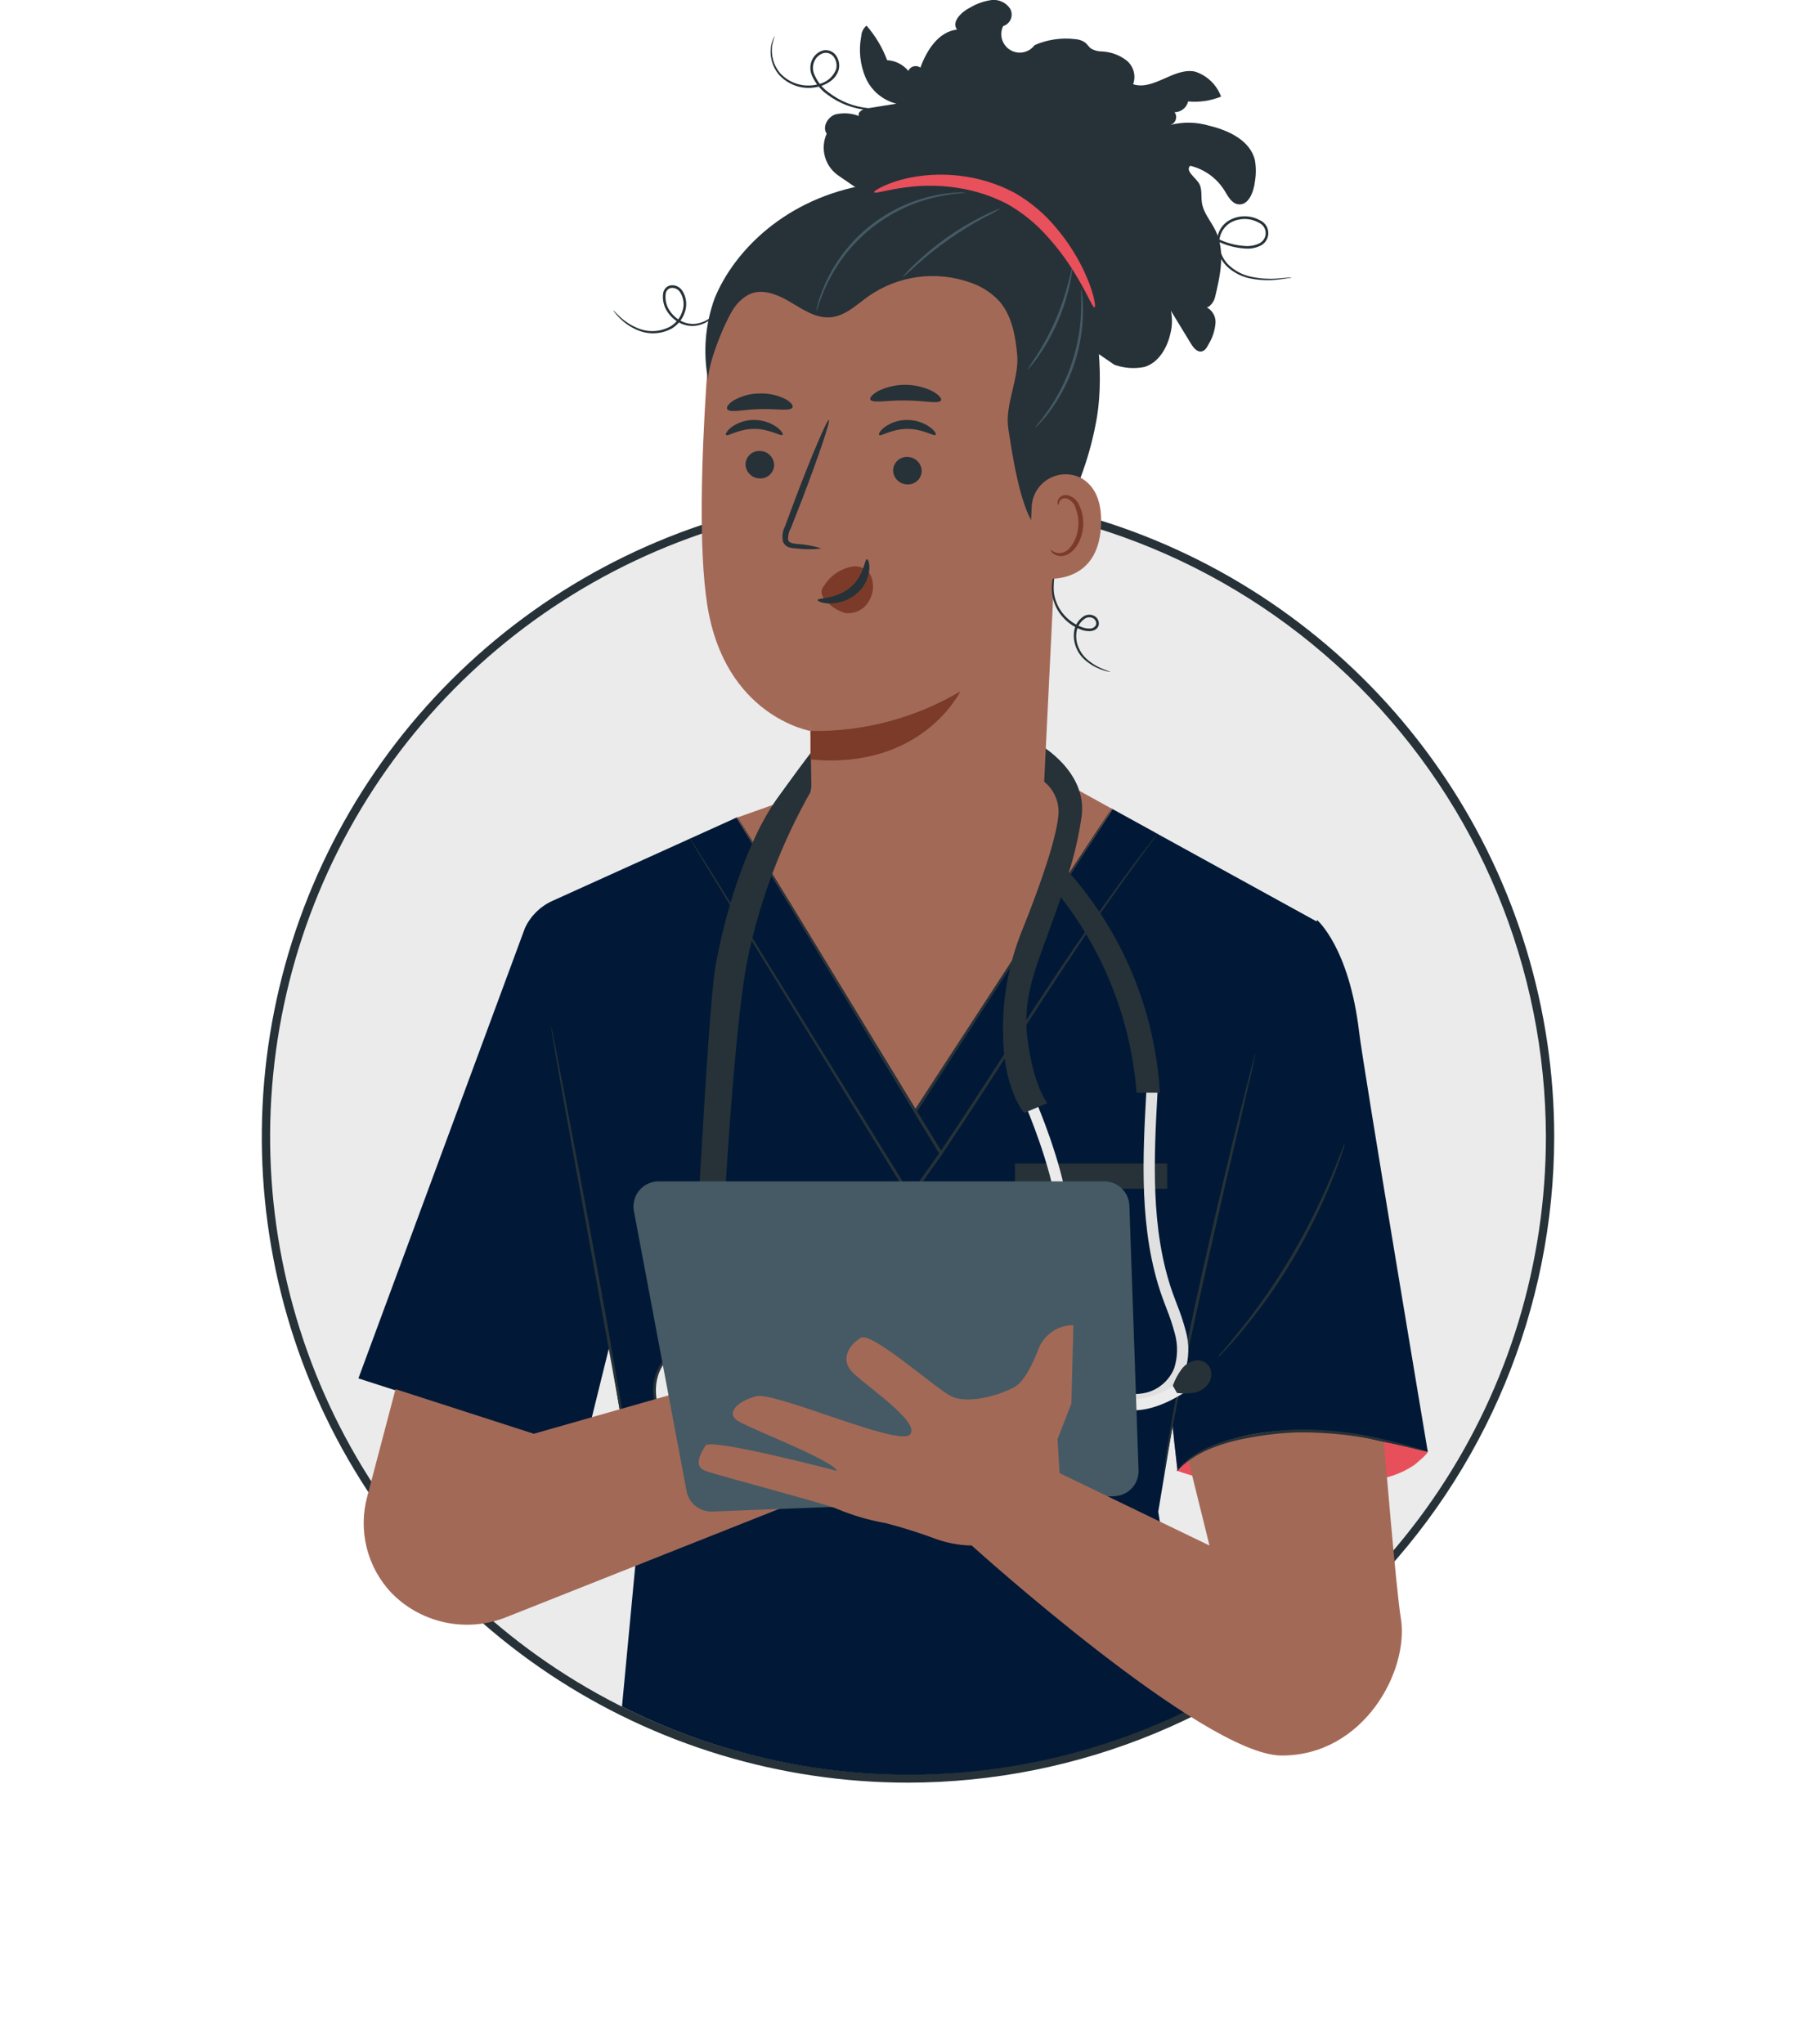 <svg width="501" height="564" viewBox="0 0 501 564" fill="none" xmlns="http://www.w3.org/2000/svg">
<path d="M375.752 438.828C444.926 369.698 444.926 257.616 375.752 188.485C306.578 119.355 194.425 119.355 125.251 188.485C56.077 257.616 56.077 369.698 125.251 438.828C194.425 507.959 306.578 507.959 375.752 438.828Z" fill="#EBEBEB"/>
<path d="M250.499 491.822C215.24 491.821 180.773 481.372 151.456 461.795C122.139 442.219 99.29 414.394 85.796 381.839C72.303 349.285 68.773 313.462 75.651 278.903C82.53 244.343 99.508 212.598 124.44 187.681C149.372 162.765 181.136 145.796 215.718 138.921C250.299 132.046 286.144 135.573 318.72 149.057C351.295 162.541 379.138 185.375 398.728 214.673C418.318 243.971 428.774 278.416 428.776 313.652C428.724 360.889 409.925 406.177 376.503 439.579C343.081 472.98 297.765 491.769 250.499 491.822ZM250.499 137.785C215.692 137.786 181.668 148.101 152.728 167.426C123.788 186.752 101.232 214.22 87.913 246.356C74.594 278.493 71.109 313.855 77.9 347.971C84.691 382.087 101.453 413.424 126.065 438.02C150.677 462.615 182.035 479.365 216.172 486.15C250.31 492.936 285.694 489.452 317.85 476.14C350.007 462.828 377.491 440.285 396.828 411.363C416.164 382.44 426.485 348.437 426.484 313.652C426.43 267.025 407.872 222.322 374.88 189.352C341.887 156.382 297.156 137.837 250.499 137.785Z" fill="#263238"/>
<path d="M202.185 225.979L224.785 217.962L287.722 212.648L318.643 229.685C318.643 229.685 262.479 316.678 260.331 316.774C258.184 316.871 202.185 225.979 202.185 225.979Z" fill="#A36957"/>
<path d="M343.293 332.872L363.352 254.283L306.954 223.251L252.514 307.12L203.193 225.564L152.378 248.559C149.035 250.071 146.35 252.736 144.815 256.067L98.875 380.288L160.987 400.332L168.092 371.536L176.276 421.267L171.592 470.841C195.867 483.064 222.648 489.495 249.829 489.627C277.011 489.759 303.854 483.59 328.247 471.603L319.537 417.051L324.527 387.171L343.293 332.872Z" fill="#011936"/>
<path d="M321.997 321.01H280.029V327.952H321.997V321.01Z" fill="#263238"/>
<path d="M324.852 405.809C341.785 411.84 360.378 410.928 378.172 408.308C382.452 408.02 386.58 406.606 390.136 404.21C391.253 403.314 393.934 401.047 393.895 400.518C393.776 398.9 390.829 396.731 389.112 395.391C382.649 390.41 375.193 386.872 367.246 385.015C359.299 383.158 351.046 383.025 343.044 384.626C338.765 385.4 334.675 386.989 330.997 389.308C327.394 391.715 325.137 393.044 323.892 397.196" fill="#E8505B"/>
<g opacity="0.3">
<g opacity="0.3">
<g opacity="0.3">
<g opacity="0.3">
<path opacity="0.3" d="M324.852 405.809C341.785 411.84 360.378 410.928 378.172 408.308C382.452 408.02 386.58 406.606 390.136 404.21C391.253 403.314 393.934 401.047 393.895 400.518C393.776 398.9 390.829 396.731 389.112 395.391C382.649 390.41 375.193 386.872 367.246 385.015C359.299 383.158 351.046 383.025 343.044 384.626C338.765 385.4 334.675 386.989 330.997 389.308C327.394 391.715 325.137 393.044 323.892 397.196" fill="black"/>
</g>
</g>
</g>
</g>
<path d="M393.895 400.518C393.895 400.518 376.082 294.305 374.971 284.833C372.22 261.342 363.353 253.822 363.353 253.822L321.997 380.32L324.857 405.809C324.857 405.809 337.928 386.154 393.895 400.518Z" fill="#011936"/>
<path d="M371.102 315.221C370.913 316.116 370.655 316.996 370.332 317.851C369.798 319.532 368.927 321.933 367.771 324.869C364.728 332.512 361.099 339.908 356.917 346.993C352.732 354.081 347.985 360.821 342.72 367.15C340.694 369.568 338.994 371.474 337.765 372.743C337.165 373.433 336.512 374.077 335.812 374.667C336.331 373.913 336.905 373.199 337.531 372.532C338.677 371.204 340.318 369.248 342.278 366.79C347.388 360.387 352.048 353.636 356.222 346.588C360.376 339.529 364.058 332.203 367.244 324.658C368.464 321.759 369.413 319.39 370.036 317.75C370.326 316.881 370.682 316.036 371.102 315.221Z" fill="#263238"/>
<path d="M176.024 418.706C175.978 418.596 175.948 418.48 175.935 418.361L175.756 417.332C175.604 416.359 175.398 415.039 175.14 413.372C174.551 409.867 173.719 404.92 172.699 398.836C170.579 386.571 167.526 369.648 164.109 350.965C160.691 332.281 157.632 315.416 155.399 303.105C154.336 297.028 153.472 292.085 152.857 288.583C152.598 286.915 152.391 285.594 152.239 284.618C152.193 284.201 152.154 283.86 152.124 283.578C152.101 283.462 152.097 283.343 152.11 283.225C152.159 283.336 152.191 283.453 152.204 283.574L152.399 284.595C152.587 285.562 152.843 286.872 153.167 288.526C153.841 292.019 154.79 296.943 155.958 303.002C158.299 315.228 161.496 332.13 164.911 350.821C168.326 369.511 171.294 386.449 173.27 398.742C174.262 404.89 174.989 409.877 175.458 413.328C175.655 415.008 175.808 416.336 175.917 417.312C175.958 417.726 175.99 418.067 176.018 418.349C176.038 418.467 176.04 418.588 176.024 418.706Z" fill="#263238"/>
<path d="M346.362 290.672C346.326 291.075 346.255 291.474 346.149 291.865C345.961 292.713 345.709 293.842 345.393 295.253C344.692 298.269 343.708 302.495 342.503 307.683C340.053 318.176 336.649 332.666 333.042 348.704C329.434 364.742 326.306 379.301 324.227 389.871C323.2 395.155 322.366 399.436 321.866 402.405C321.609 403.827 321.408 404.963 321.247 405.82C321.193 406.221 321.103 406.617 320.979 407.002C320.978 406.597 321.014 406.193 321.087 405.795C321.206 404.934 321.359 403.788 321.545 402.359C321.949 399.381 322.691 395.073 323.656 389.761C325.593 379.156 328.627 364.566 332.244 348.532C335.861 332.499 339.349 318.014 341.939 307.553C343.248 302.392 344.316 298.185 345.077 295.184C345.454 293.787 345.76 292.67 345.993 291.833C346.081 291.435 346.204 291.047 346.362 290.672Z" fill="#263238"/>
<path d="M190.152 231.009C190.281 231.16 190.397 231.323 190.498 231.494L191.451 232.967C192.297 234.309 193.514 236.224 195.047 238.673L208.178 259.777L251.462 329.915L250.79 329.892C251.439 328.976 252.14 327.991 252.853 327.001L259.27 317.982L259.254 318.421L219.285 252.189L207.429 232.376L204.247 227.003C203.908 226.412 203.642 225.947 203.441 225.599C203.342 225.442 203.257 225.278 203.188 225.106C203.309 225.248 203.415 225.402 203.507 225.564L204.378 226.939C205.155 228.185 206.26 229.962 207.674 232.239L219.741 251.923L259.942 318.004L260.079 318.233L259.926 318.449C257.884 321.323 255.711 324.381 253.508 327.471C252.805 328.461 252.103 329.448 251.445 330.359L251.093 330.856L250.774 330.339C233.896 302.807 218.698 278.021 207.697 260.073L194.782 238.838C193.292 236.353 192.125 234.412 191.309 233.054C190.938 232.415 190.645 231.909 190.425 231.54C190.318 231.371 190.227 231.194 190.152 231.009Z" fill="#263238"/>
<path d="M306.954 222.793C306.888 222.953 306.807 223.106 306.711 223.251L305.932 224.518L302.872 229.367C300.154 233.604 296.258 239.685 291.426 247.232L252.848 306.9V306.472L258.198 315.199L259.928 318.025L259.252 318.011C267.503 305.672 275.133 293.808 282.096 283.056C289.059 272.304 295.43 262.714 300.968 254.803C306.505 246.891 311.139 240.615 314.387 236.32L318.173 231.414C318.595 230.887 318.925 230.471 319.175 230.154C319.281 230.004 319.404 229.866 319.539 229.742C319.453 229.903 319.352 230.057 319.239 230.2L318.302 231.51C317.435 232.688 316.207 234.362 314.635 236.504C311.465 240.856 306.892 247.164 301.431 255.119C295.969 263.074 289.636 272.68 282.715 283.452C275.793 294.224 268.193 306.094 259.928 318.437L259.577 318.96L259.25 318.424L257.517 315.597C255.683 312.619 253.875 309.642 252.17 306.87L252.039 306.655L252.177 306.442C267.494 282.939 281.133 262.006 290.97 246.916L302.622 229.192L305.804 224.424L306.645 223.196C306.735 223.052 306.838 222.917 306.954 222.793Z" fill="#263238"/>
<path d="M199.205 371.478C196.135 370.163 192.686 370.028 189.522 371.1C186.358 372.173 183.702 374.376 182.066 377.287C180.818 379.763 180.328 382.552 180.658 385.304C180.989 388.057 182.124 390.651 183.923 392.762C187.59 396.656 196.466 399.31 200.597 394.613L199.205 371.478Z" fill="#EBEBEB"/>
<path d="M199.205 371.478C199.317 372.015 199.384 372.561 199.405 373.109L199.792 377.83C200.085 382.049 200.48 387.821 200.963 394.589L200.975 394.741L200.872 394.855C199.95 395.814 198.82 396.55 197.57 397.005C196.32 397.46 194.982 397.622 193.659 397.48C190.833 397.291 188.106 396.363 185.752 394.789C183.464 393.285 181.765 391.041 180.939 388.433C180.157 386.039 179.981 383.489 180.427 381.011C180.804 378.757 181.794 376.649 183.288 374.919C184.586 373.429 186.191 372.236 187.993 371.423C190.582 370.209 193.495 369.863 196.297 370.436C197.313 370.63 198.292 370.982 199.198 371.478C199.116 371.538 198.174 371.093 196.24 370.743C193.512 370.308 190.717 370.724 188.236 371.936C186.396 372.779 184.789 374.058 183.555 375.662C182.322 377.267 181.499 379.148 181.159 381.142C180.755 383.497 180.936 385.914 181.686 388.183C182.465 390.619 184.056 392.714 186.194 394.12C188.428 395.615 191.014 396.502 193.695 396.694C194.903 396.836 196.126 396.7 197.273 396.297C198.42 395.894 199.459 395.235 200.312 394.37L200.221 394.635C199.884 387.926 199.597 382.207 199.386 378.027C199.311 376.062 199.249 374.46 199.201 373.237C199.159 372.652 199.161 372.064 199.205 371.478Z" fill="#263238"/>
<path d="M190.695 370.489C190.695 370.489 195.1 279.686 197.369 266.672C199.638 253.657 205.492 232.596 214.692 219.877C223.491 207.714 224.362 206.86 224.362 206.86L223.78 218.196C215.429 232.859 209.464 248.755 206.109 265.291C201.215 291.015 197.842 370.489 197.842 370.489H190.695Z" fill="#263238"/>
<path d="M312.937 387.739C310.359 387.712 307.81 387.188 305.431 386.195L306.595 383.33C309.747 384.71 313.272 384.992 316.604 384.131C318.248 383.647 319.761 382.798 321.031 381.648C322.301 380.498 323.294 379.076 323.938 377.489C324.936 374.348 324.988 370.984 324.087 367.814C323.462 365.464 322.689 363.157 321.772 360.906C321.39 359.898 321.004 358.892 320.642 357.875C314.145 339.618 315.263 319.179 316.251 301.149L319.338 301.318C318.369 319.058 317.275 339.166 323.558 356.84C323.911 357.834 324.286 358.817 324.665 359.804C325.625 362.176 326.436 364.606 327.094 367.078C328.168 370.856 328.075 374.869 326.826 378.593C326.023 380.631 324.763 382.458 323.143 383.933C321.523 385.409 319.587 386.494 317.482 387.104C316.005 387.533 314.474 387.746 312.937 387.739Z" fill="#E0E0E0"/>
<path d="M312.657 389.104C309.977 389.034 307.35 388.34 304.985 387.077C302.621 385.814 300.583 384.017 299.036 381.829C293.936 375.551 293.122 359.976 292.407 346.235C292.151 341.319 291.905 336.676 291.477 333.319C289.953 321.438 283.141 305.512 283.072 305.354L285.914 304.131C286.201 304.797 292.964 320.622 294.546 332.925C294.99 336.399 295.233 341.1 295.495 346.072C296.155 358.686 296.973 374.383 301.435 379.88C308.176 388.174 316.356 388.094 327.962 379.614L329.796 382.111C323.404 386.772 317.717 389.104 312.657 389.104Z" fill="#EBEBEB"/>
<path d="M323.55 382.288C324.132 380.704 324.927 379.206 325.913 377.837C326.861 376.506 328.295 375.6 329.906 375.317C330.711 375.22 331.527 375.377 332.238 375.768C332.949 376.158 333.519 376.762 333.869 377.493C334.159 378.253 334.246 379.076 334.12 379.879C333.994 380.683 333.66 381.44 333.151 382.075C332.152 383.263 330.752 384.045 329.216 384.273C327.724 384.476 326.212 384.49 324.717 384.312" fill="#263238"/>
<path d="M292.68 247.56C304.786 263.097 312.047 281.852 313.558 301.485H319.991C318.661 278.971 309.824 257.551 294.89 240.643C296.51 235.513 297.696 230.256 298.435 224.927C299.854 212.843 286.987 205.534 286.987 205.534L286.634 214.696C288.306 215.644 289.691 217.026 290.642 218.696C291.593 220.366 292.074 222.262 292.036 224.183C291.754 230.69 286.861 244.527 282.073 256.456C278.054 266.253 276.254 276.816 276.802 287.39C277.26 300.922 282.531 307.056 282.531 307.056L288.917 304.355C288.917 304.355 285.092 299.573 283.441 286.508C282.179 276.535 285.135 268.722 287.698 261.502C288.986 257.92 290.847 252.979 292.68 247.56Z" fill="#263238"/>
<path d="M109.118 383.259L101.353 412.731C100.054 417.412 99.993 422.351 101.179 427.062C102.364 431.774 104.754 436.097 108.114 439.607C108.528 440.024 108.957 440.431 109.4 440.828C113.44 444.438 118.407 446.852 123.743 447.799C129.079 448.746 134.573 448.189 139.61 446.19L219.746 414.387L207.915 378.291L147.263 395.566L109.118 383.259Z" fill="#A36957"/>
<path d="M174.883 334.132L189.407 411.379C189.713 413.01 190.596 414.477 191.894 415.513C193.192 416.549 194.818 417.083 196.478 417.02L307.447 412.79C309.279 412.72 311.009 411.928 312.257 410.586C313.506 409.244 314.171 407.463 314.108 405.632L311.573 332.613C311.511 330.82 310.754 329.12 309.462 327.873C308.17 326.626 306.445 325.93 304.649 325.929H181.69C180.672 325.929 179.667 326.154 178.745 326.586C177.823 327.019 177.009 327.649 176.359 328.433C175.709 329.216 175.24 330.132 174.984 331.118C174.729 332.103 174.695 333.132 174.883 334.132Z" fill="#455A64"/>
<path d="M296.123 365.596C294.042 365.59 292.008 366.215 290.289 367.388C288.571 368.561 287.248 370.226 286.496 372.165C284.892 376.343 282.54 381.224 279.934 382.645C275.121 385.267 266.813 387.361 262.438 385.221C258.062 383.082 240.568 367.355 237.506 369.092C234.444 370.828 231.82 374.777 234.879 378.272C237.939 381.767 254.132 392.262 251.065 395.758C247.998 399.253 213.885 383.863 208.634 385.221C203.383 386.58 200.324 389.802 203.386 391.907C206.448 394.012 229.631 402.753 230.944 405.813C230.944 405.813 195.951 396.633 194.637 398.818C193.324 401.003 191.137 404.501 194.637 405.813C198.137 407.125 228.329 414.993 230.944 416.303C235.281 418.11 239.806 419.429 244.434 420.239C249.206 421.485 253.91 422.976 258.528 424.705C265.615 427.161 273.355 426.954 280.301 424.123L283.845 422.68C286.533 421.586 288.812 419.677 290.359 417.222C291.906 414.767 292.644 411.888 292.469 408.992L291.754 397.07L295.572 387.232L296.123 365.596Z" fill="#A36957"/>
<path d="M268.09 426.407C268.09 426.407 331.948 484.167 353.451 484.332C376.107 484.504 388.864 461.005 386.455 446.406C385.165 438.618 381.805 397.879 381.805 397.879C366.628 393.731 343.956 391.878 327.793 402.627L333.674 426.407L291.057 405.809L268.09 426.407Z" fill="#A36957"/>
<path d="M393.895 400.518C393.646 400.511 393.399 400.471 393.161 400.398L391.099 399.911C389.311 399.473 386.73 398.834 383.535 398.115C375.231 396.106 366.712 395.121 358.168 395.181C353.473 395.327 348.797 395.853 344.187 396.754C340.413 397.408 336.726 398.492 333.199 399.984C330.835 401.012 328.628 402.367 326.642 404.011C325.267 405.202 324.598 405.983 324.538 405.93C324.655 405.71 324.802 405.508 324.976 405.33C325.427 404.781 325.914 404.262 326.434 403.777C328.374 402.011 330.577 400.557 332.963 399.466C336.505 397.879 340.225 396.726 344.043 396.031C348.687 395.079 353.404 394.527 358.143 394.381C366.752 394.308 375.334 395.379 383.661 397.565C386.856 398.36 389.421 399.081 391.183 399.613L393.207 400.247C393.448 400.303 393.68 400.394 393.895 400.518Z" fill="#263238"/>
<path d="M284.406 81.311C287.108 81.602 289.603 82.896 291.396 84.937C293.19 86.978 294.152 89.617 294.092 92.332L287.617 224.87C287.347 242.168 262.044 251.898 243.509 251.458C224.786 247.04 224.103 235.817 223.871 219.357C223.479 191.871 223.598 201.514 223.587 201.67C223.587 201.67 199.945 197.693 195.114 166.854C192.712 151.508 193.54 126.372 194.885 105.821C196.093 87.323 208.407 64.654 226.848 66.654L284.406 81.311Z" fill="#A36957"/>
<path d="M205.675 127.984C205.663 129.015 206.054 130.01 206.765 130.757C207.476 131.504 208.451 131.944 209.482 131.984C209.986 132.025 210.492 131.965 210.972 131.807C211.452 131.65 211.896 131.398 212.277 131.066C212.658 130.735 212.969 130.33 213.191 129.877C213.413 129.424 213.542 128.93 213.571 128.426C213.583 127.396 213.193 126.402 212.482 125.655C211.772 124.908 210.799 124.468 209.769 124.427C209.265 124.385 208.758 124.445 208.277 124.602C207.797 124.759 207.352 125.011 206.971 125.343C206.589 125.674 206.278 126.079 206.056 126.533C205.833 126.986 205.704 127.48 205.675 127.984Z" fill="#263238"/>
<path d="M200.31 120.002C200.798 120.519 203.801 118.309 208.059 118.33C212.313 118.288 215.434 120.485 215.897 119.965C216.127 119.736 215.627 118.804 214.268 117.81C212.429 116.528 210.237 115.848 207.995 115.863C205.78 115.849 203.619 116.54 201.825 117.837C200.514 118.838 200.067 119.77 200.31 120.002Z" fill="#263238"/>
<path d="M246.39 129.638C246.377 130.669 246.767 131.664 247.478 132.411C248.189 133.158 249.164 133.598 250.195 133.637C250.698 133.678 251.205 133.618 251.685 133.461C252.165 133.303 252.608 133.051 252.989 132.72C253.37 132.388 253.681 131.984 253.903 131.531C254.126 131.077 254.255 130.584 254.283 130.08C254.295 129.049 253.904 128.055 253.194 127.308C252.483 126.562 251.509 126.121 250.479 126.081C249.975 126.039 249.469 126.099 248.988 126.256C248.508 126.414 248.065 126.666 247.684 126.997C247.302 127.329 246.992 127.733 246.769 128.187C246.547 128.64 246.418 129.134 246.39 129.638Z" fill="#263238"/>
<path d="M242.544 120.002C243.036 120.519 246.041 118.309 250.297 118.33C254.551 118.288 257.671 120.485 258.134 119.965C258.363 119.736 257.868 118.804 256.504 117.81C254.665 116.529 252.475 115.849 250.233 115.863C248.019 115.851 245.857 116.542 244.061 117.837C242.752 118.838 242.305 119.77 242.544 120.002Z" fill="#263238"/>
<path d="M226.642 151.318C224.399 150.61 222.076 150.186 219.727 150.056C218.641 149.941 217.612 149.721 217.435 148.981C217.346 147.858 217.602 146.735 218.169 145.761C219.199 143.133 220.276 140.377 221.403 137.492C225.895 125.721 229.149 116.042 228.673 115.865C228.196 115.689 224.169 125.087 219.679 136.858C218.597 139.759 217.564 142.531 216.58 145.175C215.893 146.485 215.69 147.995 216.007 149.439C216.162 149.825 216.403 150.17 216.713 150.448C217.022 150.726 217.39 150.93 217.79 151.043C218.393 151.208 219.013 151.295 219.638 151.304C221.963 151.604 224.316 151.609 226.642 151.318Z" fill="#263238"/>
<path d="M223.587 201.67C238.116 201.923 252.431 198.141 264.936 190.744C264.936 190.744 254.464 212.488 223.587 209.526V201.67Z" fill="#7C3B29"/>
<path d="M227.325 161.664C228.199 160.21 229.387 158.97 230.803 158.034C232.219 157.099 233.827 156.492 235.508 156.258C236.483 156.171 237.463 156.379 238.319 156.855C239.174 157.332 239.866 158.056 240.305 158.931C240.766 160.079 240.945 161.321 240.825 162.553C240.706 163.784 240.291 164.969 239.617 166.007C238.964 167.1 238.005 167.979 236.858 168.533C235.711 169.087 234.426 169.292 233.163 169.124C231.081 168.523 229.226 167.316 227.834 165.656C227.354 165.244 226.983 164.719 226.755 164.128C226.641 163.755 226.613 163.361 226.671 162.975C226.73 162.589 226.874 162.22 227.094 161.897" fill="#7C3B29"/>
<path d="M239.168 154.288C238.48 154.247 238.455 158.869 234.492 162.136C230.529 165.402 225.609 164.884 225.572 165.533C225.506 165.823 226.668 166.433 228.746 166.495C231.454 166.537 234.09 165.626 236.193 163.92C238.208 162.278 239.506 159.919 239.814 157.339C240.002 155.408 239.482 154.263 239.168 154.288Z" fill="#263238"/>
<path d="M240.119 110.231C240.651 111.342 244.829 110.377 249.86 110.487C254.902 110.487 259.046 111.552 259.603 110.455C259.848 109.933 259.044 108.918 257.311 107.963C255.012 106.81 252.481 106.195 249.909 106.165C247.337 106.135 244.793 106.691 242.468 107.791C240.715 108.707 239.885 109.702 240.119 110.231Z" fill="#263238"/>
<path d="M200.686 112.984C201.616 113.948 205.27 112.938 209.643 112.883C214.023 112.704 217.736 113.52 218.582 112.507C218.953 112.015 218.368 111.048 216.748 110.134C214.495 108.994 211.987 108.454 209.464 108.565C206.954 108.583 204.492 109.256 202.322 110.519C200.78 111.515 200.273 112.512 200.686 112.984Z" fill="#263238"/>
<path d="M306.283 185.368C306.101 185.376 305.92 185.352 305.746 185.297C305.245 185.185 304.75 185.046 304.263 184.88C302.442 184.295 300.76 183.344 299.32 182.086C298.228 181.135 297.384 179.933 296.859 178.585C296.333 177.236 296.143 175.78 296.304 174.342C296.399 173.469 296.689 172.629 297.151 171.882C297.614 171.136 298.237 170.502 298.976 170.027C299.399 169.764 299.883 169.613 300.38 169.59C300.878 169.566 301.374 169.67 301.82 169.891C302.302 170.125 302.691 170.515 302.922 170.997C303.154 171.48 303.216 172.027 303.097 172.548C302.93 173.075 302.562 173.515 302.072 173.772C301.623 173.995 301.132 174.118 300.631 174.133C299.707 174.153 298.79 173.969 297.945 173.595C296.366 172.969 294.933 172.024 293.736 170.819C291.677 168.797 290.42 166.098 290.198 163.221C290.046 161.31 290.348 159.39 291.078 157.617C291.278 157.141 291.515 156.682 291.786 156.242C291.981 155.947 292.091 155.798 292.114 155.812C292.137 155.825 291.786 156.478 291.344 157.717C290.741 159.468 290.526 161.329 290.716 163.171C290.996 165.897 292.235 168.436 294.211 170.336C295.354 171.459 296.713 172.339 298.206 172.922C298.957 173.255 299.772 173.419 300.594 173.403C300.969 173.433 301.344 173.346 301.667 173.154C301.99 172.961 302.244 172.673 302.395 172.328C302.463 171.97 302.409 171.599 302.243 171.273C302.078 170.948 301.809 170.687 301.479 170.53C301.141 170.367 300.766 170.292 300.391 170.313C300.016 170.334 299.653 170.451 299.336 170.652C298.69 171.072 298.144 171.629 297.737 172.283C297.33 172.937 297.073 173.673 296.982 174.438C296.788 175.861 296.983 177.31 297.546 178.632C298.037 179.793 298.765 180.84 299.684 181.703C301.053 182.955 302.643 183.94 304.374 184.61C305.586 185.112 306.299 185.309 306.283 185.368Z" fill="#263238"/>
<path d="M231.446 48.543C229.587 47.318 228.227 45.47 227.608 43.332C226.99 41.195 227.155 38.907 228.073 36.879C226.782 35.047 228.302 32.328 230.413 31.575C232.603 31.048 234.902 31.203 237.002 32.019C236.425 30.986 237.974 30.102 239.143 29.914L247.307 28.606C245.423 28.135 243.673 27.236 242.193 25.979C240.713 24.723 239.542 23.143 238.771 21.361C237.264 17.767 236.857 13.806 237.603 9.98C237.635 9.421 237.779 8.876 238.027 8.374C238.274 7.873 238.62 7.427 239.044 7.062C241.507 9.872 243.439 13.107 244.744 16.608C245.869 16.667 246.969 16.959 247.974 17.466C248.98 17.972 249.869 18.683 250.584 19.552C250.719 19.248 250.919 18.979 251.171 18.763C251.424 18.547 251.721 18.391 252.041 18.305C252.362 18.218 252.698 18.205 253.024 18.265C253.351 18.326 253.66 18.459 253.928 18.654C255.654 13.844 258.925 8.745 264.013 8.163C262.408 5.916 265.315 3.23 267.781 2C269.531 0.986 271.457 0.315 273.458 0.021C274.461 -0.111 275.481 0.041 276.403 0.46C277.324 0.878 278.109 1.547 278.67 2.389C278.913 2.822 279.057 3.303 279.09 3.798C279.123 4.294 279.045 4.79 278.861 5.251C278.677 5.712 278.393 6.127 278.028 6.464C277.664 6.801 277.228 7.052 276.754 7.199C276.197 8.341 276.088 9.65 276.448 10.868C276.808 12.087 277.61 13.127 278.698 13.784C279.786 14.441 281.081 14.667 282.327 14.419C283.574 14.171 284.683 13.466 285.436 12.442C288.965 10.902 292.844 10.337 296.666 10.806C297.656 10.86 298.61 11.193 299.416 11.769C299.992 12.25 300.372 12.934 300.968 13.386C301.889 13.927 302.941 14.207 304.01 14.197C306.465 14.31 308.826 15.173 310.775 16.668C311.729 17.435 312.419 18.481 312.747 19.66C313.076 20.838 313.028 22.09 312.609 23.239C318.24 25.072 323.828 18.592 329.636 19.739C331.289 20.263 332.8 21.159 334.054 22.357C335.307 23.555 336.268 25.025 336.865 26.652C333.989 27.817 330.875 28.273 327.786 27.983C327.585 28.827 327.107 29.579 326.427 30.119C325.748 30.659 324.907 30.955 324.039 30.961C324.26 31.261 324.403 31.611 324.455 31.98C324.508 32.349 324.469 32.726 324.341 33.076C324.214 33.426 324.002 33.74 323.724 33.989C323.446 34.237 323.111 34.413 322.749 34.502C326.309 33.564 330.06 33.627 333.587 34.683C339.01 35.963 344.964 38.806 346.216 44.234C346.547 46.181 346.543 48.17 346.204 50.116C345.863 53.039 344.371 56.885 341.474 56.344C339.686 56.012 338.76 54.099 337.807 52.553C335.67 49.13 332.274 46.68 328.35 45.73C326.975 47.072 329.535 48.788 330.642 50.361C331.749 51.935 331.297 54.026 331.577 55.911C332.001 58.779 334.112 61.065 335.37 63.676C338.089 69.315 336.663 75.983 335.187 82.066C334.784 83.722 332.906 85.766 331.887 84.403C332.914 84.664 333.819 85.272 334.448 86.125C335.077 86.978 335.391 88.022 335.336 89.08C335.168 91.196 334.498 93.242 333.383 95.049C332.971 95.851 332.453 96.739 331.573 96.945C330.298 97.243 329.258 95.963 328.577 94.845L323.035 85.747C323.465 87.823 323.415 89.97 322.888 92.023C321.99 96.011 319.627 100.081 315.708 101.249C312.941 101.798 310.077 101.584 307.422 100.631" fill="#263238"/>
<path d="M292.189 144.428C290.986 143.933 286.171 145.903 285.376 144.872C281.349 139.645 279.167 124.716 278.163 118.194C277.159 111.673 281.232 104.394 280.617 97.825C280.125 92.557 279.148 87.021 275.655 83.056C273.461 80.719 270.721 78.964 267.679 77.948C263.051 76.3 258.095 75.779 253.225 76.428C248.354 77.078 243.709 78.878 239.674 81.681C236.369 84.022 233.257 87.147 229.214 87.527C225.171 87.907 221.568 85.445 218.116 83.377C214.664 81.308 210.404 79.503 206.746 81.18C205.341 81.905 204.107 82.92 203.124 84.158C200.603 87.034 195.435 99.66 195.332 104.66C193.92 97.171 194.554 89.44 197.165 82.279C202.476 69.285 216.761 54.594 239.539 50.9C276.011 44.983 293.106 65.275 299.588 79.781C302.366 86.004 304.678 102.312 302.664 114.885C300.916 125.266 297.371 135.263 292.189 144.428Z" fill="#263238"/>
<path d="M301.974 84.799C301.426 84.971 299.943 80.88 296.292 75.025C294.183 71.609 291.771 68.389 289.084 65.405C285.902 61.766 282.129 58.689 277.924 56.303C273.629 54.074 268.998 52.564 264.214 51.832C260.272 51.222 256.271 51.083 252.296 51.419C245.468 52.026 241.37 53.605 241.152 53.043C241.061 52.814 241.971 52.161 243.795 51.319C246.401 50.158 249.142 49.328 251.954 48.847C256.152 48.106 260.436 47.983 264.67 48.481C269.908 49.072 274.992 50.625 279.666 53.062C284.261 55.649 288.324 59.082 291.642 63.179C294.352 66.423 296.674 69.972 298.561 73.754C301.779 80.213 302.398 84.698 301.974 84.799Z" fill="#E8505B"/>
<path d="M266.359 53.137C265.632 53.276 264.896 53.362 264.157 53.396C262.161 53.602 260.18 53.932 258.225 54.386C251.759 55.841 245.704 58.737 240.515 62.859C235.326 66.981 231.136 72.221 228.258 78.189C227.378 79.989 226.612 81.844 225.966 83.741C225.766 84.453 225.515 85.15 225.216 85.827C225.211 85.633 225.239 85.439 225.299 85.255C225.384 84.891 225.485 84.339 225.691 83.651C226.242 81.703 226.946 79.8 227.795 77.962C230.589 71.842 234.791 66.47 240.06 62.284C245.328 58.099 251.513 55.218 258.108 53.877C260.092 53.464 262.105 53.209 264.129 53.112C264.844 53.064 265.401 53.089 265.779 53.089C265.974 53.073 266.17 53.089 266.359 53.137Z" fill="#455A64"/>
<path d="M276.066 57.535C274.682 58.383 273.257 59.162 271.796 59.867C264.91 63.553 258.493 68.053 252.683 73.271C251.524 74.405 250.308 75.48 249.039 76.491C249.257 76.109 249.531 75.761 249.85 75.458C250.405 74.824 251.251 73.944 252.33 72.891C257.995 67.418 264.484 62.867 271.56 59.404C272.917 58.747 274.033 58.259 274.819 57.947C275.212 57.749 275.632 57.611 276.066 57.535Z" fill="#455A64"/>
<path d="M295.793 73.894C295.833 74.303 295.809 74.716 295.722 75.117C295.634 75.898 295.442 77.02 295.151 78.397C293.585 85.588 290.605 92.395 286.384 98.425C285.571 99.57 284.876 100.473 284.36 101.068C283.845 101.664 283.549 101.985 283.51 101.95C283.418 101.879 284.447 100.484 285.951 98.134C289.888 92.019 292.823 85.315 294.647 78.276C295.353 75.577 295.676 73.876 295.793 73.894Z" fill="#455A64"/>
<path d="M285.612 117.982C285.509 117.888 287.101 116.186 289.228 113.114C290.47 111.315 291.596 109.438 292.6 107.496C295.06 102.735 296.752 97.616 297.612 92.328C297.964 90.17 298.178 87.992 298.254 85.807C298.376 82.073 298.11 79.758 298.254 79.744C298.408 80.27 298.501 80.812 298.532 81.359C298.711 82.838 298.794 84.328 298.779 85.818C298.776 88.032 298.612 90.242 298.286 92.431C297.487 97.81 295.768 103.012 293.205 107.809C292.16 109.762 290.974 111.636 289.657 113.417C288.781 114.623 287.827 115.771 286.801 116.852C286.45 117.274 286.051 117.653 285.612 117.982Z" fill="#455A64"/>
<path d="M169.194 85.626C169.242 85.587 169.774 86.226 170.861 87.245C172.375 88.692 174.155 89.833 176.102 90.605C177.522 91.173 179.05 91.42 180.576 91.329C182.102 91.237 183.589 90.809 184.931 90.076C186.467 89.159 187.627 87.725 188.202 86.031C188.531 85.15 188.652 84.205 188.555 83.27C188.458 82.334 188.146 81.434 187.642 80.639C187.403 80.263 187.071 79.953 186.679 79.74C186.287 79.526 185.847 79.416 185.401 79.418C184.983 79.431 184.583 79.588 184.267 79.861C183.952 80.135 183.741 80.51 183.67 80.921C183.4 82.676 183.833 84.466 184.876 85.903C185.794 87.241 187.088 88.278 188.596 88.881C189.914 89.398 191.357 89.505 192.737 89.188C194.772 88.721 196.559 87.513 197.75 85.8C198.16 85.151 198.52 84.472 198.827 83.768C198.822 83.972 198.784 84.174 198.712 84.366C198.541 84.925 198.299 85.459 197.99 85.956C196.83 87.821 194.989 89.161 192.857 89.692C191.375 90.075 189.812 89.995 188.378 89.462C186.738 88.835 185.324 87.731 184.319 86.292C183.736 85.505 183.316 84.61 183.085 83.658C182.854 82.706 182.816 81.718 182.974 80.752C183.094 80.203 183.377 79.704 183.785 79.318C184.224 78.933 184.783 78.713 185.366 78.695C185.935 78.685 186.497 78.819 187 79.085C187.502 79.351 187.929 79.74 188.24 80.216C188.813 81.105 189.169 82.115 189.28 83.166C189.391 84.218 189.255 85.28 188.882 86.269C188.245 88.118 186.966 89.677 185.277 90.665C183.848 91.433 182.265 91.871 180.645 91.945C179.024 92.019 177.407 91.728 175.914 91.093C173.928 90.26 172.139 89.02 170.661 87.454C170.26 87.036 169.881 86.597 169.527 86.139C169.389 85.987 169.277 85.814 169.194 85.626Z" fill="#263238"/>
<path d="M356.433 76.539C356.167 76.631 355.89 76.691 355.61 76.718C355.069 76.81 354.267 76.933 353.229 77.052C350.28 77.478 347.278 77.359 344.373 76.702C342.348 76.197 340.469 75.226 338.886 73.866C337.965 73.078 337.211 72.113 336.667 71.03C336.124 69.946 335.802 68.765 335.721 67.556C335.617 66.233 335.858 64.905 336.422 63.703C337.025 62.44 338.011 61.399 339.239 60.726C340.517 60.031 341.95 59.67 343.405 59.675C344.86 59.68 346.29 60.052 347.563 60.756C348.272 61.061 348.873 61.571 349.291 62.219C349.708 62.868 349.921 63.627 349.904 64.398C349.887 65.169 349.64 65.918 349.195 66.548C348.75 67.178 348.126 67.66 347.405 67.934C346.133 68.483 344.742 68.698 343.364 68.557C342.081 68.469 340.809 68.257 339.566 67.927C335.239 66.778 331.427 64.201 328.751 60.614C326.972 58.214 325.765 55.44 325.223 52.503C325.075 51.711 324.985 50.91 324.953 50.105C324.928 49.824 324.936 49.541 324.978 49.262C325.054 49.262 325.049 50.421 325.503 52.446C326.143 55.298 327.394 57.979 329.17 60.302C330.869 62.502 333.018 64.314 335.474 65.617C337.929 66.921 340.635 67.686 343.41 67.861C344.666 67.987 345.934 67.791 347.093 67.29C347.696 67.073 348.217 66.677 348.589 66.156C348.962 65.635 349.166 65.013 349.177 64.373C349.187 63.733 349.002 63.105 348.647 62.572C348.291 62.039 347.782 61.627 347.187 61.39C346.024 60.754 344.72 60.419 343.395 60.413C342.069 60.407 340.763 60.732 339.594 61.358C338.525 61.968 337.654 62.874 337.088 63.967C336.521 65.059 336.283 66.292 336.401 67.517C336.47 68.643 336.761 69.744 337.258 70.757C337.754 71.77 338.447 72.674 339.296 73.418C340.799 74.733 342.585 75.687 344.515 76.205C347.358 76.888 350.298 77.08 353.206 76.771L355.599 76.574C355.875 76.531 356.154 76.52 356.433 76.539Z" fill="#263238"/>
<path d="M213.8 9.902C213.436 10.809 213.17 11.753 213.01 12.717C212.844 14.026 212.948 15.355 213.313 16.623C213.679 17.892 214.299 19.072 215.137 20.092C216.436 21.545 218.113 22.609 219.981 23.165C221.85 23.721 223.836 23.747 225.719 23.242C226.82 23.029 227.849 22.543 228.713 21.828C229.577 21.113 230.246 20.193 230.66 19.151C230.807 18.597 230.837 18.019 230.747 17.453C230.657 16.887 230.449 16.347 230.137 15.866C229.84 15.379 229.397 14.998 228.87 14.778C228.343 14.558 227.76 14.51 227.204 14.641C226.64 14.811 226.121 15.102 225.682 15.494C225.243 15.885 224.895 16.368 224.662 16.909C224.196 17.984 224.157 19.195 224.552 20.299C225.401 22.436 226.856 24.279 228.737 25.603C231.881 28.006 235.639 29.473 239.58 29.838C242.24 30.094 244.925 29.853 247.497 29.126C249.314 28.592 250.247 28.098 250.288 28.175C250.083 28.329 249.858 28.456 249.619 28.551C248.961 28.883 248.28 29.166 247.581 29.399C244.99 30.247 242.255 30.573 239.537 30.356C235.471 30.054 231.578 28.589 228.322 26.137C226.314 24.744 224.763 22.787 223.867 20.514C223.414 19.242 223.46 17.845 223.997 16.606C224.273 15.963 224.688 15.39 225.213 14.927C225.737 14.463 226.357 14.121 227.03 13.926C227.732 13.76 228.47 13.819 229.137 14.095C229.804 14.37 230.367 14.849 230.747 15.463C231.116 16.031 231.36 16.671 231.464 17.34C231.569 18.009 231.53 18.692 231.352 19.346C230.961 20.575 230.181 21.644 229.129 22.392C228.158 23.101 227.057 23.612 225.888 23.897C223.89 24.419 221.785 24.371 219.814 23.756C217.842 23.142 216.082 21.987 214.735 20.422C213.878 19.344 213.256 18.098 212.91 16.764C212.564 15.431 212.502 14.039 212.728 12.68C212.859 11.95 213.086 11.24 213.402 10.568C213.503 10.329 213.638 10.105 213.8 9.902Z" fill="#263238"/>
<path d="M284.626 139.883C284.682 138.303 285.137 136.761 285.95 135.404C286.764 134.047 287.908 132.918 289.276 132.123C290.645 131.328 292.192 130.892 293.775 130.857C295.357 130.822 296.923 131.188 298.325 131.922C301.575 133.8 304.055 137.575 303.762 144.819C302.966 164.142 283.719 159.357 283.707 158.803C283.702 158.459 284.237 147.875 284.626 139.883Z" fill="#A36957"/>
<path d="M289.916 151.725C290.003 151.668 290.244 151.975 290.803 152.259C291.591 152.637 292.495 152.693 293.324 152.415C295.398 151.748 297.252 148.578 297.488 145.101C297.605 143.447 297.351 141.787 296.743 140.243C296.587 139.632 296.285 139.068 295.862 138.599C295.439 138.131 294.909 137.772 294.316 137.554C293.934 137.436 293.522 137.456 293.153 137.609C292.783 137.763 292.479 138.041 292.293 138.395C292.011 138.924 292.116 139.311 292.013 139.345C291.958 139.391 291.612 139.004 291.8 138.2C291.928 137.726 292.214 137.309 292.611 137.02C293.16 136.641 293.835 136.492 294.493 136.606C295.28 136.795 296.006 137.184 296.601 137.733C297.195 138.283 297.639 138.976 297.889 139.746C298.643 141.454 298.967 143.32 298.834 145.181C298.549 149.075 296.407 152.63 293.576 153.322C293.051 153.451 292.504 153.461 291.975 153.351C291.446 153.241 290.948 153.013 290.518 152.685C289.932 152.193 289.847 151.757 289.916 151.725Z" fill="#7C3B29"/>
</svg>

